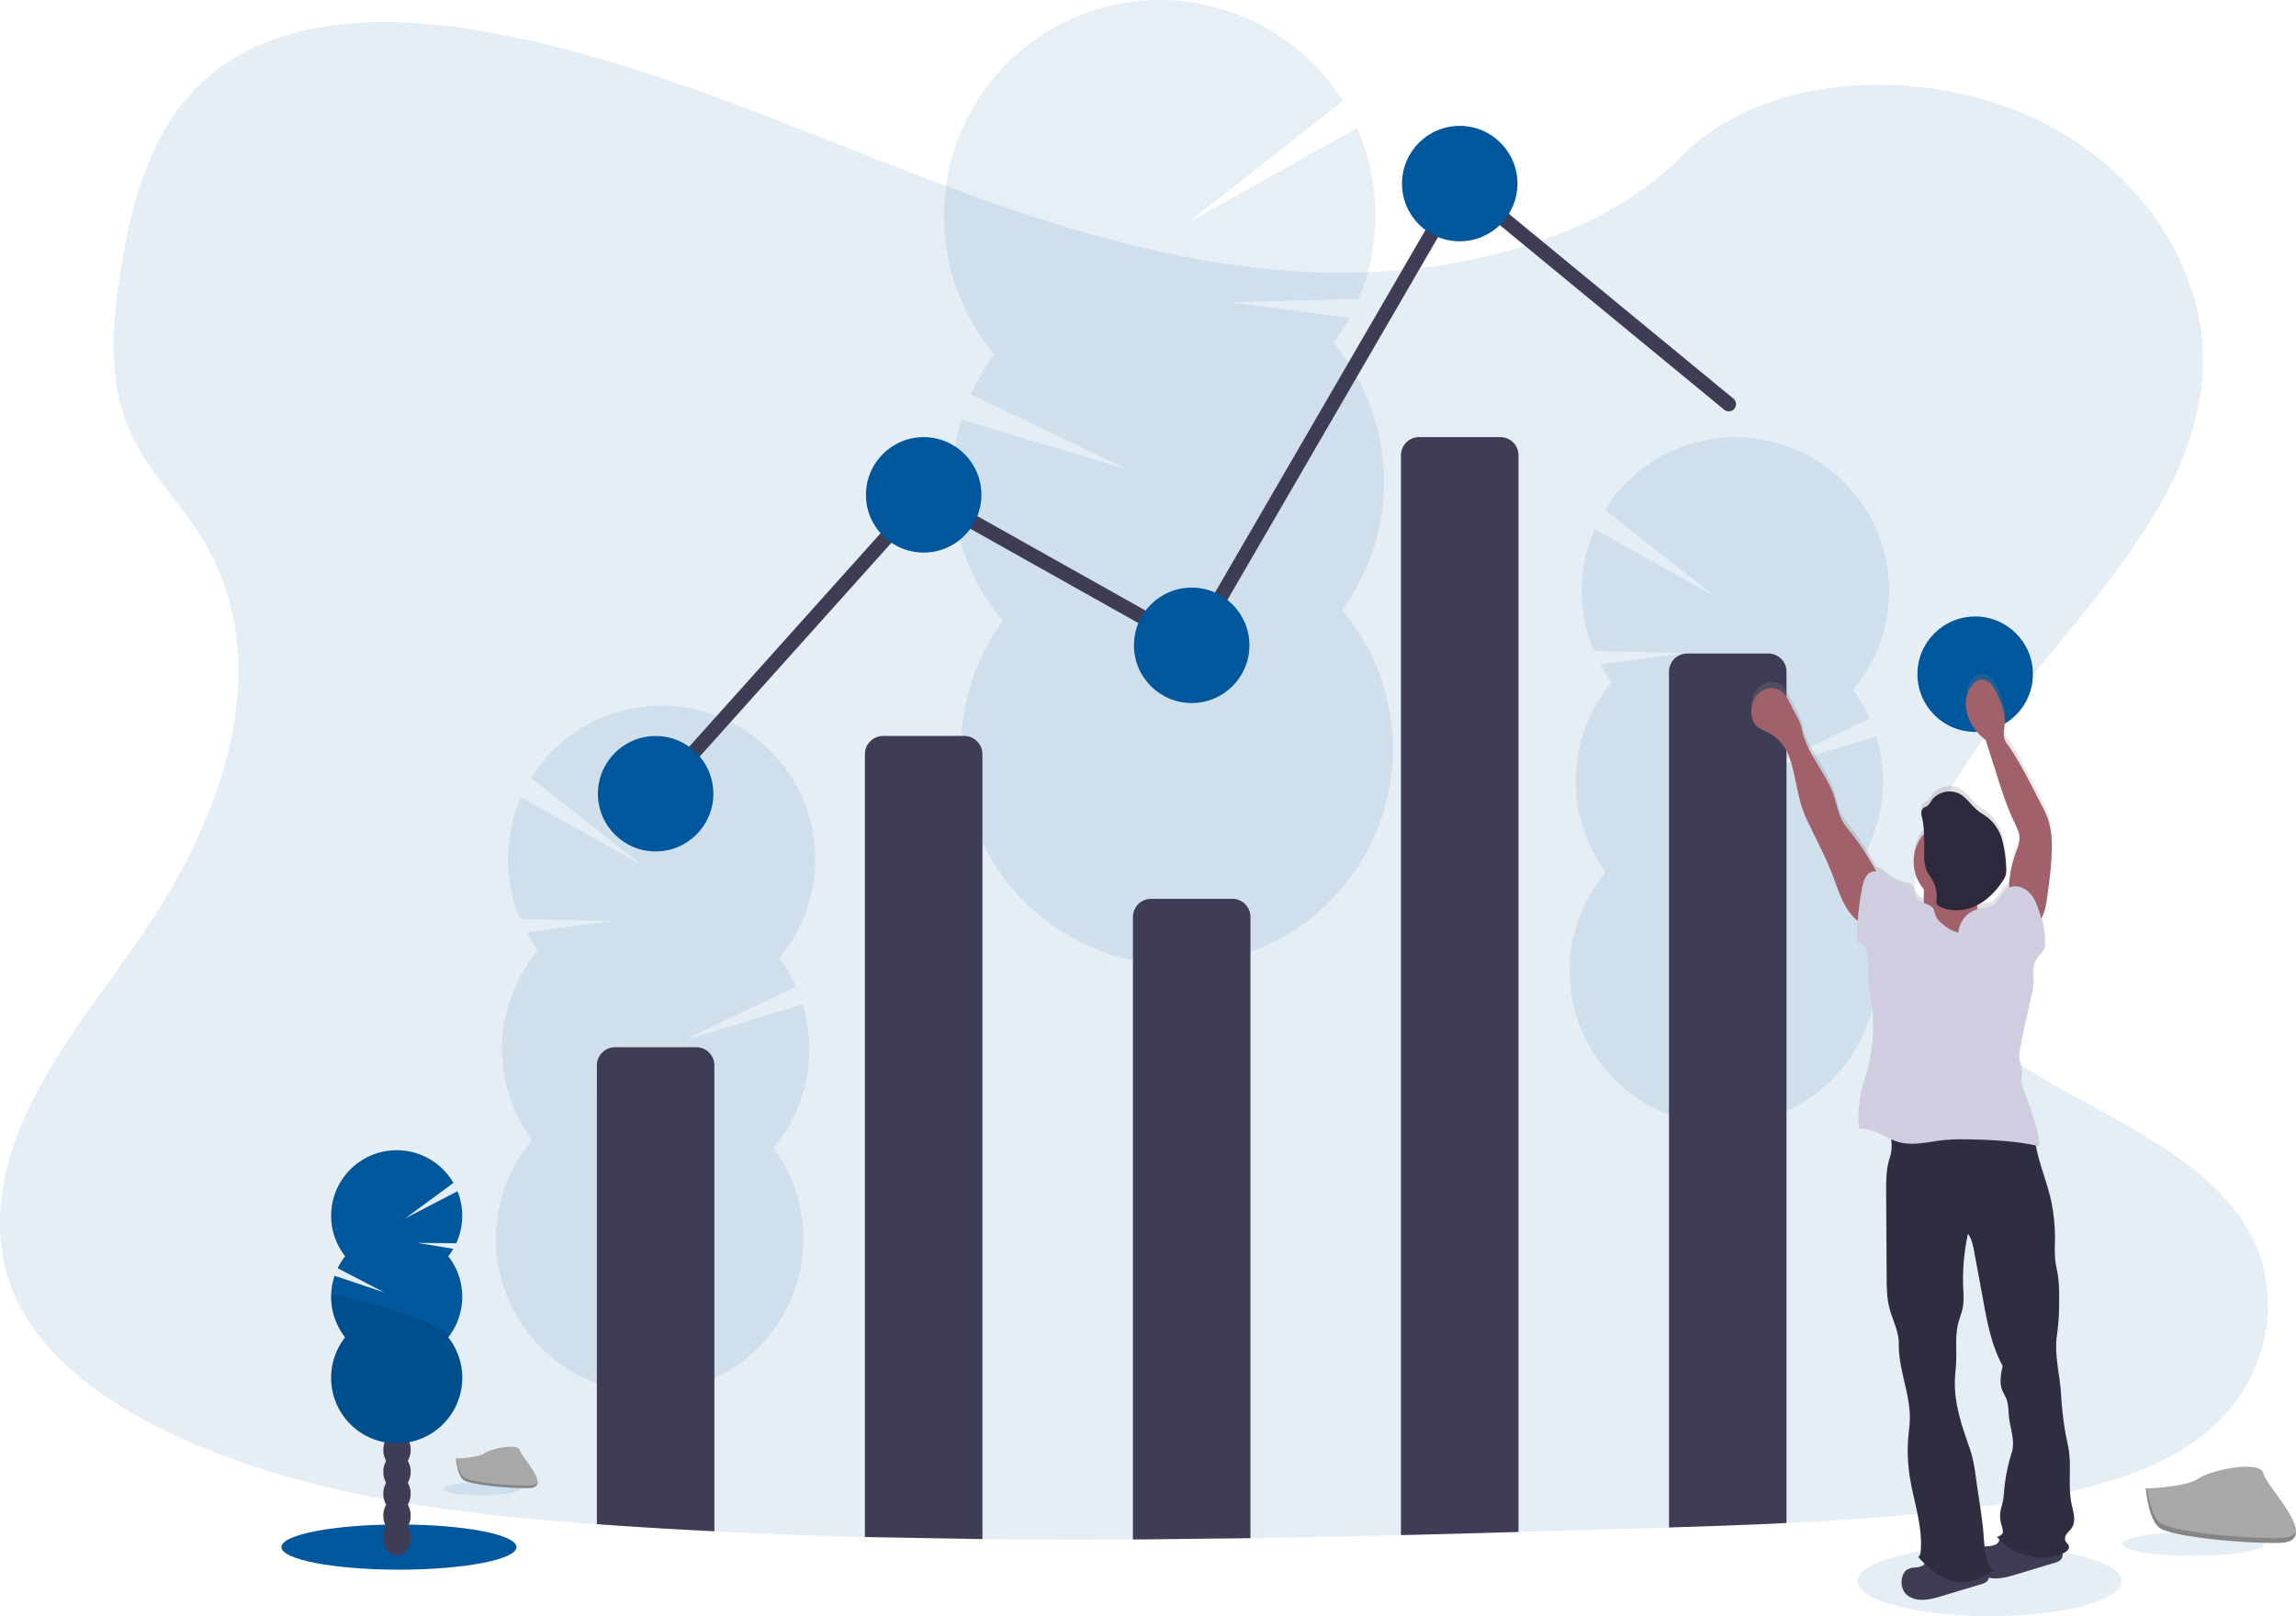<svg xmlns="http://www.w3.org/2000/svg" xmlns:xlink="http://www.w3.org/1999/xlink" width="1113.608" height="784.066" viewBox="0 0 1113.608 784.066">
  <defs>
    <linearGradient id="linear-gradient" x1="0.627" y1="0.5" x2="1.626" y2="0.5" gradientUnits="objectBoundingBox">
      <stop offset="0" stop-color="gray" stop-opacity="0.251"/>
      <stop offset="0.54" stop-color="gray" stop-opacity="0.122"/>
      <stop offset="1" stop-color="gray" stop-opacity="0.102"/>
    </linearGradient>
  </defs>
  <g id="Group_29" data-name="Group 29" transform="translate(-0.003 -0.344)">
    <ellipse id="Ellipse_74" data-name="Ellipse 74" cx="64" cy="16.99" rx="64" ry="16.99" transform="translate(901 750.43)" fill="#01579b" opacity="0.1"/>
    <path id="Path_196" data-name="Path 196" d="M1113.76,752.68c-24.35,20.2-59,28.56-92.51,33.84l-5.64.86c-35,5.22-70.39,8-105.9,9.69-19,.92-38,1.57-57,2.15l-14.89.44q-29,.86-58.11,1.69-28.5.81-57,1.52-36.5.89-73,1.48-28.5.45-57,.62-36.51.21-73-.14-28.52-.29-57-1-36.52-.94-73-2.75-24.76-1.21-49.49-2.91l-7.51-.53c-70.77-5.1-142.81-14.25-204.74-43.17l-1.67-.79c-.83-.39-1.66-.78-2.49-1.19A224.106,224.106,0,0,1,91.25,733.4c-18.31-13.06-33.43-29-41.42-47.91-12.52-29.66-5.9-63,8.4-92S94,538.31,112.57,511c5.44-8,10.6-16.3,15.4-24.81,30-53.37,44.88-115.13,13.43-166.56a228.578,228.578,0,0,0-13.43-19c-7.67-10-15.47-20-20.74-31.07-12.29-25.76-9.65-54.73-5.17-82.25,6-36.59,17-76,51.38-98.86,35.67-23.74,86.3-22.54,130.57-14,68.83,13.19,132.36,40.8,196.49,65.7s131.31,47.67,201.82,50.12a322.088,322.088,0,0,0,45.38-1.65h0a287.808,287.808,0,0,0,59.12-12.45c27.75-9.14,53-22.89,71.72-42,40.15-40.85,115.6-43.94,170-19.27,51.91,23.54,85.48,73.36,83,123.12-2.82,55.39-44.3,100.93-82.31,147.64-4.61,5.66-9.16,11.34-13.59,17.06q-3.71,4.79-7.28,9.6h0c-4.17,5.66-8.2,11.35-12,17.11-19.42,29.53-33.15,65-19.78,96.88,7.5,17.85,21.81,31.47,39.06,43.36,38.65,26.63,92,44.55,116,81.83C1152.32,683.63,1144.66,727,1113.76,752.68Z" transform="translate(-43.21 -57.79)" fill="#01579b" opacity="0.1"/>
    <g id="Group_26" data-name="Group 26" opacity="0.1">
      <path id="Path_197" data-name="Path 197" d="M598.71,607.14q.06,1.41.21,2.76,11.67-4.65,22.91-10a18.57,18.57,0,0,0,10.59-5.18c2.19-1.1,4.37-2.25,6.53-3.4a26.816,26.816,0,0,0-1.66-3c-4.21-6.65-10.61-10.81-17.66-10.58s-13.15,4.8-16.92,11.69a34.46,34.46,0,0,0-4,17.71Z" transform="translate(-43.21 -57.79)" fill="#3f3d56"/>
      <path id="Path_198" data-name="Path 198" d="M597.56,572.17a34.57,34.57,0,0,0,5.15,17.32c4.22,6.63,10.62,10.79,17.67,10.56.49,0,1-.07,1.45-.11a18.57,18.57,0,0,0,10.59-5.18,25.47,25.47,0,0,0,4.87-6.38,35.82,35.82,0,0,0-1.14-35c-4.22-6.65-10.62-10.81-17.67-10.58s-13.14,4.8-16.91,11.69a34.471,34.471,0,0,0-4.01,17.68Z" transform="translate(-43.21 -57.79)" fill="#3f3d56"/>
      <ellipse id="Ellipse_75" data-name="Ellipse 75" cx="21.87" cy="28.63" rx="21.87" ry="28.63" transform="matrix(0.999, -0.033, 0.033, 0.999, 552.28, 450.778)" fill="#3f3d56"/>
      <ellipse id="Ellipse_76" data-name="Ellipse 76" cx="21.87" cy="28.63" rx="21.87" ry="28.63" transform="matrix(0.999, -0.033, 0.033, 0.999, 551.134, 415.814)" fill="#3f3d56"/>
      <ellipse id="Ellipse_77" data-name="Ellipse 77" cx="21.87" cy="28.63" rx="21.87" ry="28.63" transform="matrix(0.999, -0.033, 0.033, 0.999, 549.987, 380.84)" fill="#3f3d56"/>
      <path id="Path_199" data-name="Path 199" d="M690,224.56a104.077,104.077,0,0,0,7.74-12.25L640,204.77l62.12-1.58a104.89,104.89,0,0,0-.72-83l-81.91,45.95,75-59A104.75,104.75,0,1,0,525.38,230a105.161,105.161,0,0,0-11.31,19.48l75.81,36.28L509.52,261.7a104.8,104.8,0,0,0,20.11,97.75A104.74,104.74,0,1,0,694.19,354,104.77,104.77,0,0,0,690,224.56Z" transform="translate(-43.21 -57.79)" fill="#01579b"/>
      <path id="Path_200" data-name="Path 200" d="M505.1,295.42a104.26,104.26,0,0,0,24.53,64A104.74,104.74,0,1,0,694.19,354C707.64,335.74,504.72,283.67,505.1,295.42Z" transform="translate(-43.21 -57.79)" opacity="0.1"/>
    </g>
    <g id="Group_27" data-name="Group 27" opacity="0.1">
      <path id="Path_201" data-name="Path 201" d="M369.39,791.35a17.145,17.145,0,0,1-.15,2q-8.3-3.3-16.31-7.07a13.21,13.21,0,0,1-7.54-3.67q-2.34-1.19-4.65-2.42a18.894,18.894,0,0,1,1.18-2.12c3-4.74,7.54-7.7,12.56-7.54s9.36,3.4,12,8.3A24.5,24.5,0,0,1,369.39,791.35Z" transform="translate(-43.21 -57.79)" fill="#3f3d56"/>
      <path id="Path_202" data-name="Path 202" d="M370.17,766.46a24.59,24.59,0,0,1-3.64,12.33c-3,4.72-7.55,7.69-12.56,7.53l-1-.08a13.21,13.21,0,0,1-7.54-3.67,18,18,0,0,1-3.47-4.54,25.53,25.53,0,0,1,.78-24.89c3-4.74,7.55-7.7,12.56-7.54s9.36,3.4,12.05,8.3A24.5,24.5,0,0,1,370.17,766.46Z" transform="translate(-43.21 -57.79)" fill="#3f3d56"/>
      <ellipse id="Ellipse_78" data-name="Ellipse 78" cx="20.37" cy="15.56" rx="20.37" ry="15.56" transform="translate(296.021 703.207) rotate(-88.19)" fill="#3f3d56"/>
      <ellipse id="Ellipse_79" data-name="Ellipse 79" cx="20.37" cy="15.56" rx="20.37" ry="15.56" transform="translate(296.798 678.321) rotate(-88.19)" fill="#3f3d56"/>
      <ellipse id="Ellipse_80" data-name="Ellipse 80" cx="20.37" cy="15.56" rx="20.37" ry="15.56" transform="translate(297.585 653.425) rotate(-88.19)" fill="#3f3d56"/>
      <path id="Path_203" data-name="Path 203" d="M304.12,519.17a75.817,75.817,0,0,1-5.53-8.71L339.67,505l-44.21-1a74.64,74.64,0,0,1,.44-59.08l58.33,32.63L300.81,435.6a74.54,74.54,0,1,1,120.42,87.26,74.428,74.428,0,0,1,8.07,13.86L375.38,562.6l57.17-17.2A74.65,74.65,0,0,1,418.33,615a74.54,74.54,0,1,1-117.12-3.7,74.54,74.54,0,0,1,2.91-92.12Z" transform="translate(-43.21 -57.79)" fill="#01579b"/>
      <path id="Path_204" data-name="Path 204" d="M435.72,569.43A74.27,74.27,0,0,1,418.33,615a74.54,74.54,0,1,1-117.12-3.7C291.62,598.3,436,561.06,435.72,569.43Z" transform="translate(-43.21 -57.79)" opacity="0.1"/>
    </g>
    <g id="Group_28" data-name="Group 28" opacity="0.1">
      <path id="Path_205" data-name="Path 205" d="M890.16,661.3a19.392,19.392,0,0,1-.14,2q-8.31-3.3-16.31-7.07a13.26,13.26,0,0,1-7.55-3.67c-1.55-.79-3.11-1.6-4.65-2.42a20.644,20.644,0,0,1,1.18-2.12c3-4.74,7.54-7.7,12.56-7.54s9.36,3.4,12,8.3a24.5,24.5,0,0,1,2.91,12.52Z" transform="translate(-43.21 -57.79)" fill="#3f3d56"/>
      <path id="Path_206" data-name="Path 206" d="M891,636.41a24.59,24.59,0,0,1-3.65,12.33c-3,4.72-7.54,7.69-12.56,7.53l-1-.08a13.26,13.26,0,0,1-7.55-3.67,18.323,18.323,0,0,1-3.47-4.54,25.53,25.53,0,0,1,.78-24.89c3-4.73,7.55-7.7,12.56-7.54s9.37,3.4,12.05,8.3A24.5,24.5,0,0,1,891,636.41Z" transform="translate(-43.21 -57.79)" fill="#3f3d56"/>
      <ellipse id="Ellipse_81" data-name="Ellipse 81" cx="20.37" cy="15.56" rx="20.37" ry="15.56" transform="translate(816.827 573.149) rotate(-88.19)" fill="#3f3d56"/>
      <ellipse id="Ellipse_82" data-name="Ellipse 82" cx="20.37" cy="15.56" rx="20.37" ry="15.56" transform="translate(817.614 548.263) rotate(-88.19)" fill="#3f3d56"/>
      <ellipse id="Ellipse_83" data-name="Ellipse 83" cx="20.37" cy="15.56" rx="20.37" ry="15.56" transform="translate(818.401 523.377) rotate(-88.19)" fill="#3f3d56"/>
      <path id="Path_207" data-name="Path 207" d="M824.89,389.12a73.565,73.565,0,0,1-5.52-8.71L860.45,375l-44.21-1.07a74.7,74.7,0,0,1,.43-59.08L875,347.48l-53.42-41.93A74.55,74.55,0,1,1,942,392.81a74.386,74.386,0,0,1,8.06,13.86l-53.92,25.88,57.17-17.2a74.57,74.57,0,0,1-14.22,69.59A74.53,74.53,0,1,1,822,481.24a74.54,74.54,0,0,1,2.91-92.12Z" transform="translate(-43.21 -57.79)" fill="#01579b"/>
      <path id="Path_208" data-name="Path 208" d="M956.5,439.38a74.2,74.2,0,0,1-17.4,45.56,74.53,74.53,0,1,1-117.1-3.7C812.4,468.25,956.76,431,956.5,439.38Z" transform="translate(-43.21 -57.79)" opacity="0.1"/>
    </g>
    <ellipse id="Ellipse_84" data-name="Ellipse 84" cx="57.01" cy="10.96" rx="57.01" ry="10.96" transform="translate(136.49 739.93)" fill="#01579b"/>
    <ellipse id="Ellipse_85" data-name="Ellipse 85" cx="6.64" cy="8.69" rx="6.64" ry="8.69" transform="translate(185.91 737.54)" fill="#3f3d56"/>
    <ellipse id="Ellipse_86" data-name="Ellipse 86" cx="6.64" cy="8.69" rx="6.64" ry="8.69" transform="translate(185.91 726.92)" fill="#3f3d56"/>
    <ellipse id="Ellipse_87" data-name="Ellipse 87" cx="6.64" cy="8.69" rx="6.64" ry="8.69" transform="translate(185.91 716.3)" fill="#3f3d56"/>
    <ellipse id="Ellipse_88" data-name="Ellipse 88" cx="6.64" cy="8.69" rx="6.64" ry="8.69" transform="translate(185.91 705.68)" fill="#3f3d56"/>
    <ellipse id="Ellipse_89" data-name="Ellipse 89" cx="6.64" cy="8.69" rx="6.64" ry="8.69" transform="translate(185.91 695.06)" fill="#3f3d56"/>
    <ellipse id="Ellipse_90" data-name="Ellipse 90" cx="6.64" cy="8.69" rx="6.64" ry="8.69" transform="translate(185.91 684.44)" fill="#3f3d56"/>
    <ellipse id="Ellipse_91" data-name="Ellipse 91" cx="6.64" cy="8.69" rx="6.64" ry="8.69" transform="translate(185.91 673.82)" fill="#3f3d56"/>
    <path id="Path_209" data-name="Path 209" d="M260.61,667.62a32.329,32.329,0,0,0,2.47-3.64l-17.44-2.87,18.86.15a31.89,31.89,0,0,0,.61-25.2L239.8,649.19,263.14,632a31.8,31.8,0,1,0-52.52,35.59,32,32,0,0,0-3.62,5.8l22.64,11.76-24.14-8.1a31.82,31.82,0,0,0,5.12,29.86,31.8,31.8,0,1,0,50,0,31.82,31.82,0,0,0,0-39.32Z" transform="translate(-43.21 -57.79)" fill="#01579b"/>
    <path id="Path_210" data-name="Path 210" d="M203.82,687.28a31.67,31.67,0,0,0,6.8,19.66,31.8,31.8,0,1,0,50,0C264.87,701.53,203.82,683.71,203.82,687.28Z" transform="translate(-43.21 -57.79)" opacity="0.1"/>
    <path id="Path_211" data-name="Path 211" d="M389.71,575V801q-24.76-1.21-49.49-2.91l-7.51-.53V575a8.82,8.82,0,0,1,8.82-8.82h39.36a8.82,8.82,0,0,1,8.82,8.82Z" transform="translate(-43.21 -57.79)" fill="#3f3d56"/>
    <path id="Path_212" data-name="Path 212" d="M462.71,803.81V424a8.82,8.82,0,0,1,8.82-8.82h39.36a8.82,8.82,0,0,1,8.82,8.82V804.8Z" transform="translate(-43.21 -57.79)" fill="#3f3d56"/>
    <path id="Path_213" data-name="Path 213" d="M592.71,805V503a8.82,8.82,0,0,1,8.82-8.82h39.36a8.82,8.82,0,0,1,8.82,8.82V804.35Z" transform="translate(-43.21 -57.79)" fill="#3f3d56"/>
    <path id="Path_214" data-name="Path 214" d="M779.71,279V801.35q-28.5.81-57,1.52V279a8.82,8.82,0,0,1,8.82-8.82h39.36A8.82,8.82,0,0,1,779.71,279Z" transform="translate(-43.21 -57.79)" fill="#3f3d56"/>
    <path id="Path_215" data-name="Path 215" d="M909.71,384V797c-19,.92-38,1.57-57,2.15V384a8.82,8.82,0,0,1,8.82-8.82h39.36a8.82,8.82,0,0,1,8.82,8.82Z" transform="translate(-43.21 -57.79)" fill="#3f3d56"/>
    <path id="Path_216" data-name="Path 216" d="M318.5,385.41l130-145,130,73,130-224,130,107" fill="none" stroke="#3f3d56" stroke-linecap="round" stroke-miterlimit="10" stroke-width="7"/>
    <circle id="Ellipse_92" data-name="Ellipse 92" cx="28" cy="28" r="28" transform="translate(290 357.41)" fill="#01579b"/>
    <circle id="Ellipse_93" data-name="Ellipse 93" cx="28" cy="28" r="28" transform="translate(420 212.41)" fill="#01579b"/>
    <circle id="Ellipse_94" data-name="Ellipse 94" cx="28" cy="28" r="28" transform="translate(550 285.41)" fill="#01579b"/>
    <circle id="Ellipse_95" data-name="Ellipse 95" cx="28" cy="28" r="28" transform="translate(680 61.41)" fill="#01579b"/>
    <circle id="Ellipse_96" data-name="Ellipse 96" cx="28" cy="28" r="28" transform="translate(930 299.41)" fill="#01579b"/>
    <ellipse id="Ellipse_97" data-name="Ellipse 97" cx="18.68" cy="3.16" rx="18.68" ry="3.16" transform="translate(215 719.45)" fill="#01579b" opacity="0.1"/>
    <path id="Path_217" data-name="Path 217" d="M264.35,765.73s10.65-.33,13.86-2.62,16.39-5,17.19-1.35,16,18.24,4,18.34-27.95-1.88-31.15-3.83S264.35,765.73,264.35,765.73Z" transform="translate(-43.21 -57.79)" fill="#a8a8a8"/>
    <path id="Path_218" data-name="Path 218" d="M299.59,778.82c-12,.1-27.94-1.87-31.15-3.82-2.44-1.49-3.41-6.82-3.74-9.28h-.35s.67,8.59,3.88,10.54,19.12,3.93,31.15,3.83c3.47,0,4.67-1.26,4.6-3.09C303.5,778.11,302.18,778.8,299.59,778.82Z" transform="translate(-43.21 -57.79)" opacity="0.2"/>
    <ellipse id="Ellipse_98" data-name="Ellipse 98" cx="34.31" cy="5.8" rx="34.31" ry="5.8" transform="translate(1029.49 743.61)" fill="#01579b" opacity="0.1"/>
    <path id="Path_219" data-name="Path 219" d="M1084,780.25s19.57-.6,25.47-4.8,30.1-9.21,31.56-2.48,29.42,33.5,7.32,33.68-51.34-3.44-57.23-7S1084,780.25,1084,780.25Z" transform="translate(-43.21 -57.79)" fill="#a8a8a8"/>
    <path id="Path_220" data-name="Path 220" d="M1148.72,804.31c-22.1.18-51.34-3.44-57.23-7-4.48-2.73-6.27-12.53-6.87-17h-.65s1.24,15.79,7.12,19.37,35.14,7.21,57.23,7c6.38,0,8.58-2.32,8.46-5.68C1155.89,803,1153.46,804.27,1148.72,804.31Z" transform="translate(-43.21 -57.79)" opacity="0.2"/>
    <path id="Path_221" data-name="Path 221" d="M892.81,402.37a9,9,0,0,0,2,4.77c1.45,1.64,3.62,2.39,5.57,3.37a22,22,0,0,1,10.76,12.37c3.33,9.72,3.76,20,8,29.38s9.22,18.39,12.88,28c2.08,5.45,3.74,11.12,6.79,16.08a24.94,24.94,0,0,0,5.57,6.41c-.23,3.52-.32,7-.3,10.52a4,4,0,0,1,3.42,1.8,10.41,10.41,0,0,1,1.5,3.75c1.37,5.67-.32,11.71.91,17.41a88.56,88.56,0,0,1-3,47.64c-1.37,3.88-3.09,16.72-1.63,20.57,5.44-.55,10.26,2.79,15.35,5a21.12,21.12,0,0,1-.72,9c-1.83,5.27-1.82,11-1.79,16.57l.25,41.26c0,5.23.07,10.53,1.38,15.6,1.49,5.71,4.62,11.53,4.52,17.43-.27,12.7,5.73,24.8,5.25,37.4-.09,2.42-.42,4.82-.65,7.22a82.134,82.134,0,0,0,.48,19.19c1.82,12.66,6.63,25.11,5.43,37.84-.08.86-.37,2-1.18,2.33,1,1.13,2.06,2.25,3.14,3.32a2.849,2.849,0,0,1-.87.91,8.839,8.839,0,0,1-3.82,1,8.091,8.091,0,0,0-4.37,1.42,6.29,6.29,0,0,0-1.82,3.34,9,9,0,0,0,1.2,7.48,8.351,8.351,0,0,0,3.39,2.54c4.62,2,9.92.55,14.74-.91l18.88-5.72a6.36,6.36,0,0,0,3.07-1.6,3.361,3.361,0,0,0,.75-1.62c4.17,1,8.75-.23,13-1.5l18.88-5.73a6.27,6.27,0,0,0,3.07-1.6,3.661,3.661,0,0,0,.77-3c.14-.06.28-.1.42-.17,1.44-.65,3-1.92,2.65-3.45-.25-1-1.25-1.58-1.68-2.5a3.61,3.61,0,0,1,.7-3.53c.74-1,1.74-1.83,2.42-2.88,2.18-3.34.7-7.73-.12-11.64-1.77-8.35-.13-17.07-1.25-25.53-.38-2.85-1.07-5.65-1.62-8.48a173.267,173.267,0,0,1-2.31-20.22c-.72-9.68-3.41-19.22-1.87-28.82a111.91,111.91,0,0,0,.95-17,73.982,73.982,0,0,0-.47-10.84c-.39-2.68-1.08-5.31-1.38-8a72.517,72.517,0,0,1-.16-9.09,89.918,89.918,0,0,0-1.86-20.12c-2-9.09-5.76-17.79-7.36-26.9.54.12,1.08.24,1.6.38.06-7-6.07-22.22-8.34-28.86a8.392,8.392,0,0,1-.6-2.55,27.5,27.5,0,0,1,.63-3.43c.29-2.42-1-4.72-1.35-7.14a16.748,16.748,0,0,1,.37-5.08c1.61-8.95,3.61-17.83,5.61-26.7a28.439,28.439,0,0,0,.89-9.87,12.391,12.391,0,0,1,3-9.83,11.653,11.653,0,0,0,2.22-2.79,7.08,7.08,0,0,0,.44-2.79,44.83,44.83,0,0,0-1.8-12.15c1.76-3.19,2.41-7.11,2.92-10.81,1.12-8.17,2.24-16.38,2.2-24.63a41.745,41.745,0,0,0-1.8-13,51.6,51.6,0,0,0-3.42-7.54c-5.26-10.13-10.29-20.79-16.93-30.07-2-2.82-.74-6.71-.6-10.19.15-4.2-1.51-8.23-3.14-12.09a19.84,19.84,0,0,0-3.76-6.47,6.11,6.11,0,0,0-4.4-2,6.63,6.63,0,0,0-4.69,2.87,15.47,15.47,0,0,0-2.81,11.57A22.369,22.369,0,0,0,1002,410.2a24.769,24.769,0,0,0,4.39,4.17q2.48,7.88,5,15.75c2.64,8.35,5.28,16.74,9,24.64,1.09,2.29,2.29,4.62,2.42,7.15.14,2.73-1,5.33-1.91,7.9a55.752,55.752,0,0,0-3.22,16.66,5.729,5.729,0,0,0-.84.46c-3.15,2.06-4.14,6.55-7.42,8.39-1.91,1.07-4.23,1-6.37,1.49a2.2,2.2,0,0,0-.58.16c-.08-.4-.16-.79-.21-1.2a3.23,3.23,0,0,1,0-.77,33.589,33.589,0,0,0,12.43-11.84,10.829,10.829,0,0,0,1.47-3,11.6,11.6,0,0,0,.15-3.9,62.245,62.245,0,0,0-1.85-12.85,21.37,21.37,0,0,0-6.69-10.89c-1.64-1.32-3.53-2.31-5.16-3.64-3.18-2.57-5.36-6.37-9-8.28A10.83,10.83,0,0,0,980,444.12a7.889,7.889,0,0,1-2,2.54,20.541,20.541,0,0,0-1.86,1c-1.1.88-1.16,2.57-.8,3.94a41.011,41.011,0,0,1,1.14,8.59,21,21,0,0,0-.06,27.17c0,1.86,0,3.72-.07,5.58a5.4,5.4,0,0,1-.07,1.06,7.211,7.211,0,0,1-3-2c-1.12-1.4-1.32-3.46-2.69-4.61a7.589,7.589,0,0,0-3.28-1.2,20.369,20.369,0,0,1-8-3.79c-1.85-1.43-3.77-3.26-5.93-3.68a131.566,131.566,0,0,0-13-19.84,38.655,38.655,0,0,1-3.4-4.67c-2.15-3.75-2.79-8.16-4.15-12.27-3.8-11.52-13.28-20.76-15.59-32.68-.84-4.32-3.58-8.08-5.46-12.06-1.27-2.69-2.67-5.53-5.21-7.07-3.27-2-7.79-1.08-10.51,1.61A12.63,12.63,0,0,0,892.81,402.37Zm118.73,404.69a8.841,8.841,0,0,1-3.82,1,18.436,18.436,0,0,0-2,.32c-.25-2.1-.39-4.23-.55-6.3-.53-6.79-1.59-13.53-2.64-20.26-1.1-7-1.62-14.66-4-21.38-3.83-10.94-7.71-22.21-7.22-33.8.11-2.63.44-5.24.58-7.86.32-6.49-.59-13.12,1-19.43.71-2.87,1.92-5.61,2.38-8.53a40.488,40.488,0,0,0,.1-7.94,105.53,105.53,0,0,1,2.27-27.35c1.86,2.43,2.47,5.57,3,8.58l3.75,20.34c2.23,12.07,4.2,24.87,10.11,35.61-.83,3.87-1.65,8-.28,11.7.59,1.6,1.56,3,2.16,4.62,1,2.69.86,5.65,1.16,8.5.65,6,3.13,11.9,1.31,17.69a86.3,86.3,0,0,0-3.63,18.36,44.7,44.7,0,0,1-.6,5.17c-.32,1.54-.84,3-1.13,4.58a15.171,15.171,0,0,0,.29,6.67,13.62,13.62,0,0,1,.82,3.75c0,1.28-1.57,2.2-2.83,2.4.37.48.77.94,1.18,1.39A4.38,4.38,0,0,1,1011.54,807.06Z" transform="translate(-43.21 -57.79)" fill="url(#linear-gradient)"/>
    <path id="Path_222" data-name="Path 222" d="M972.05,818.6a8.09,8.09,0,0,0-4.37,1.42,6.16,6.16,0,0,0-1.82,3.32,8.881,8.881,0,0,0,1.2,7.42,8.331,8.331,0,0,0,3.39,2.53c4.62,2,9.92.54,14.74-.91l18.88-5.68a6.34,6.34,0,0,0,3.07-1.59,4.17,4.17,0,0,0,.08-4.86,9.44,9.44,0,0,0-4-3.19c-5.87-2.86-12.49-3.51-18.94-3.63-2.4,0-4.77-.58-6.4,1.27-.86,1-.7,2.07-2,2.92A9,9,0,0,1,972.05,818.6Z" transform="translate(-43.21 -57.79)" fill="#3f3d56"/>
    <path id="Path_223" data-name="Path 223" d="M1007.72,808.22a8.171,8.171,0,0,0-4.37,1.42,6.2,6.2,0,0,0-1.82,3.32,8.91,8.91,0,0,0,1.2,7.43,8.4,8.4,0,0,0,3.39,2.52c4.63,2,9.92.55,14.74-.9l18.88-5.69a6.341,6.341,0,0,0,3.07-1.59,4.16,4.16,0,0,0,.08-4.85,9.471,9.471,0,0,0-4-3.19c-5.88-2.86-12.5-3.52-18.95-3.64-2.4,0-4.76-.57-6.4,1.28-.86,1-.7,2.06-2,2.91a8.7,8.7,0,0,1-3.82.98Z" transform="translate(-43.21 -57.79)" fill="#3f3d56"/>
    <path id="Path_224" data-name="Path 224" d="M991.31,603.32a232.583,232.583,0,0,1,33.49-.94,6.66,6.66,0,0,1,2.17.34c2.46,1,2.84,4.22,3.07,6.85,1,10.68,5.66,20.63,8,31.09a88.829,88.829,0,0,1,1.86,20,71.733,71.733,0,0,0,.16,9c.3,2.67,1,5.29,1.38,7.95a73,73,0,0,1,.47,10.77,110.49,110.49,0,0,1-.95,16.87c-1.54,9.53,1.15,19,1.87,28.64A170.938,170.938,0,0,0,1045.1,754c.55,2.81,1.24,5.59,1.62,8.42,1.12,8.41-.52,17.07,1.25,25.37.82,3.88,2.3,8.24.12,11.56-.68,1-1.68,1.85-2.42,2.86a3.57,3.57,0,0,0-.7,3.51c.43.91,1.43,1.51,1.68,2.48.39,1.53-1.21,2.78-2.65,3.43-10.85,4.9-24.84,1.45-32.16-7.94,1.26-.2,2.8-1.11,2.83-2.39a13.5,13.5,0,0,0-.82-3.72,15,15,0,0,1-.29-6.62c.29-1.54.81-3,1.13-4.55a44.191,44.191,0,0,0,.6-5.14,85.212,85.212,0,0,1,3.63-18.24c1.82-5.75-.66-11.57-1.31-17.57-.3-2.84-.17-5.77-1.16-8.45-.6-1.58-1.57-3-2.16-4.58-1.37-3.69-.55-7.79.28-11.63-5.91-10.67-7.88-23.39-10.11-35.38l-3.75-20.2c-.56-3-1.17-6.11-3-8.53a104.164,104.164,0,0,0-2.27,27.17,40,40,0,0,1-.1,7.89c-.46,2.9-1.67,5.63-2.38,8.47-1.55,6.27-.64,12.85-1,19.3-.14,2.61-.47,5.2-.58,7.81-.49,11.52,3.39,22.72,7.22,33.59,2.35,6.67,2.87,14.25,4,21.23,1,6.69,2.11,13.38,2.64,20.13.49,6.2.71,12.91,4.57,17.78-3.53,2.29-7.17,4.62-11.3,5.41a20.86,20.86,0,0,1-13.92-2.7,43.791,43.791,0,0,1-11-9.35c.81-.28,1.1-1.46,1.18-2.31,1.2-12.66-3.61-25-5.43-37.6a81,81,0,0,1-.48-19.06c.23-2.39.56-4.78.65-7.18.48-12.51-5.55-24.56-5.33-37.08.1-5.87-3-11.65-4.52-17.32-1.31-5-1.35-10.3-1.38-15.5l-.25-41c0-5.54,0-11.22,1.79-16.45,2.2-6.3-.32-13.53-.7-20.19a83.219,83.219,0,0,0,32.19,3.59Z" transform="translate(-43.21 -57.79)" fill="#2f2e41"/>
    <path id="Path_225" data-name="Path 225" d="M955.66,485.52a130.655,130.655,0,0,0-15.31-24.17,38.321,38.321,0,0,1-3.4-4.64c-2.15-3.73-2.79-8.11-4.15-12.19-3.8-11.44-13.28-20.63-15.59-32.46-.84-4.3-3.58-8-5.46-12-1.27-2.67-2.67-5.49-5.21-7-3.27-2-7.79-1.08-10.51,1.6a12.49,12.49,0,0,0-3.22,10.55,8.93,8.93,0,0,0,2,4.74c1.45,1.63,3.62,2.37,5.57,3.35a21.88,21.88,0,0,1,10.76,12.29c3.33,9.65,3.76,19.87,8,29.19s9.22,18.26,12.88,27.79c2.08,5.41,3.74,11,6.79,16s7.81,9.19,13.56,9.94A33.45,33.45,0,0,1,954,497.83C955.25,493.89,957.47,489.25,955.66,485.52Z" transform="translate(-43.21 -57.79)" fill="#a0616a"/>
    <path id="Path_226" data-name="Path 226" d="M1017.57,493a55.258,55.258,0,0,1,3.25-20.78c.92-2.55,2-5.14,1.91-7.85-.13-2.52-1.33-4.83-2.42-7.11-3.76-7.85-6.4-16.17-9-24.47l-5-15.65a24.31,24.31,0,0,1-4.39-4.15,22.1,22.1,0,0,1-5.09-10.86,15.25,15.25,0,0,1,2.81-11.48,6.65,6.65,0,0,1,4.69-2.86,6.14,6.14,0,0,1,4.4,2,19.709,19.709,0,0,1,3.76,6.42c1.63,3.84,3.29,7.84,3.14,12-.14,3.46-1.43,7.32.6,10.13,6.64,9.22,11.67,19.81,16.93,29.88a50.566,50.566,0,0,1,3.42,7.49,41.189,41.189,0,0,1,1.8,12.94c0,8.19-1.08,16.35-2.2,24.47-.71,5.09-1.64,10.63-5.49,14C1026.69,502,1022.67,497,1017.57,493Z" transform="translate(-43.21 -57.79)" fill="#a0616a"/>
    <circle id="Ellipse_99" data-name="Ellipse 99" cx="20.75" cy="20.75" r="20.75" transform="translate(928.17 397.61)" fill="#a0616a"/>
    <path id="Path_227" data-name="Path 227" d="M1002.18,498c.5,3.75,2.51,7.11,4.47,10.35,1.18,2,2.69,4.13,5,4.35a100.786,100.786,0,0,1-18.85,7.58,21.321,21.321,0,0,1-6.88,1.11,16.831,16.831,0,0,1-5.73-1.47A28.49,28.49,0,0,1,964,501a37.6,37.6,0,0,0,7.71-.59,5.67,5.67,0,0,0,3.78-1.86,6,6,0,0,0,.78-3.34c.1-3.46.11-6.93,0-10.39a41,41,0,0,1,15.08,1.86c2,.65,4,1.43,6,1.94,1.26.32,4.73,0,5.66.73C1004.54,490.38,1001.83,495.45,1002.18,498Z" transform="translate(-43.21 -57.79)" fill="#a0616a"/>
    <path id="Path_228" data-name="Path 228" d="M993.06,510.61A13.06,13.06,0,0,1,1003,499c2.14-.48,4.46-.42,6.37-1.48,3.28-1.83,4.27-6.29,7.42-8.34s7.62-.91,10.36,1.68,4.13,6.28,5.25,9.89a50.066,50.066,0,0,1,2.69,15.15,7,7,0,0,1-.44,2.77,11.562,11.562,0,0,1-2.22,2.77,12.26,12.26,0,0,0-3,9.77,28,28,0,0,1-.89,9.8c-2,8.82-4,17.63-5.61,26.53a16.469,16.469,0,0,0-.37,5c.31,2.41,1.64,4.69,1.35,7.1a26.878,26.878,0,0,0-.63,3.41,8.269,8.269,0,0,0,.6,2.53c2.27,6.59,8.4,21.69,8.34,28.67-10.65-2.73-26.35-3.34-37.35-3.39a83.114,83.114,0,0,0-9.06.4c-7.23.78-14.63,2.89-21.64.94-6.51-1.81-12.27-7-19-6.35-1.46-3.82.26-16.57,1.63-20.43a87.44,87.44,0,0,0,3-47.33c-1.23-5.66.46-11.67-.91-17.29a10.309,10.309,0,0,0-1.5-3.73,4,4,0,0,0-3.42-1.79,127.383,127.383,0,0,1,2.5-26.93c.66-3.15,2-6.87,5.23-7.41,2.86-.49,5.26,1.93,7.56,3.7a20.31,20.31,0,0,0,8,3.76,7.589,7.589,0,0,1,3.28,1.2c1.37,1.14,1.57,3.19,2.69,4.58,2,2.49,6.47,2.28,7.89,5.15a19.618,19.618,0,0,1,.75,2.62,9.62,9.62,0,0,0,3.3,4.26,18.56,18.56,0,0,0,7.89,4.4Z" transform="translate(-43.21 -57.79)" fill="#d0cde1"/>
    <path id="Path_229" data-name="Path 229" d="M975.27,454.09c-.36-1.37-.3-3,.8-3.92.55-.43,1.27-.59,1.86-1a8,8,0,0,0,2-2.53,10.86,10.86,0,0,1,13.59-3.45c3.61,1.89,5.79,5.67,9,8.22,1.63,1.32,3.52,2.3,5.16,3.62a21.21,21.21,0,0,1,6.69,10.82,61.4,61.4,0,0,1,1.85,12.76,11.482,11.482,0,0,1-.15,3.88,10.86,10.86,0,0,1-1.47,3c-3.3,5-7.65,9.54-13.1,12.12s-12.08,3-17.46.3a3,3,0,0,1-1.34-1.07,3.851,3.851,0,0,1-.21-2.31,15.809,15.809,0,0,0-1.74-8.85c-1-2-2.5-3.72-3.3-5.79a20.17,20.17,0,0,1-.94-7.18C976.42,466.42,976.85,460.15,975.27,454.09Z" transform="translate(-43.21 -57.79)" fill="#2d293d"/>
  </g>
</svg>
